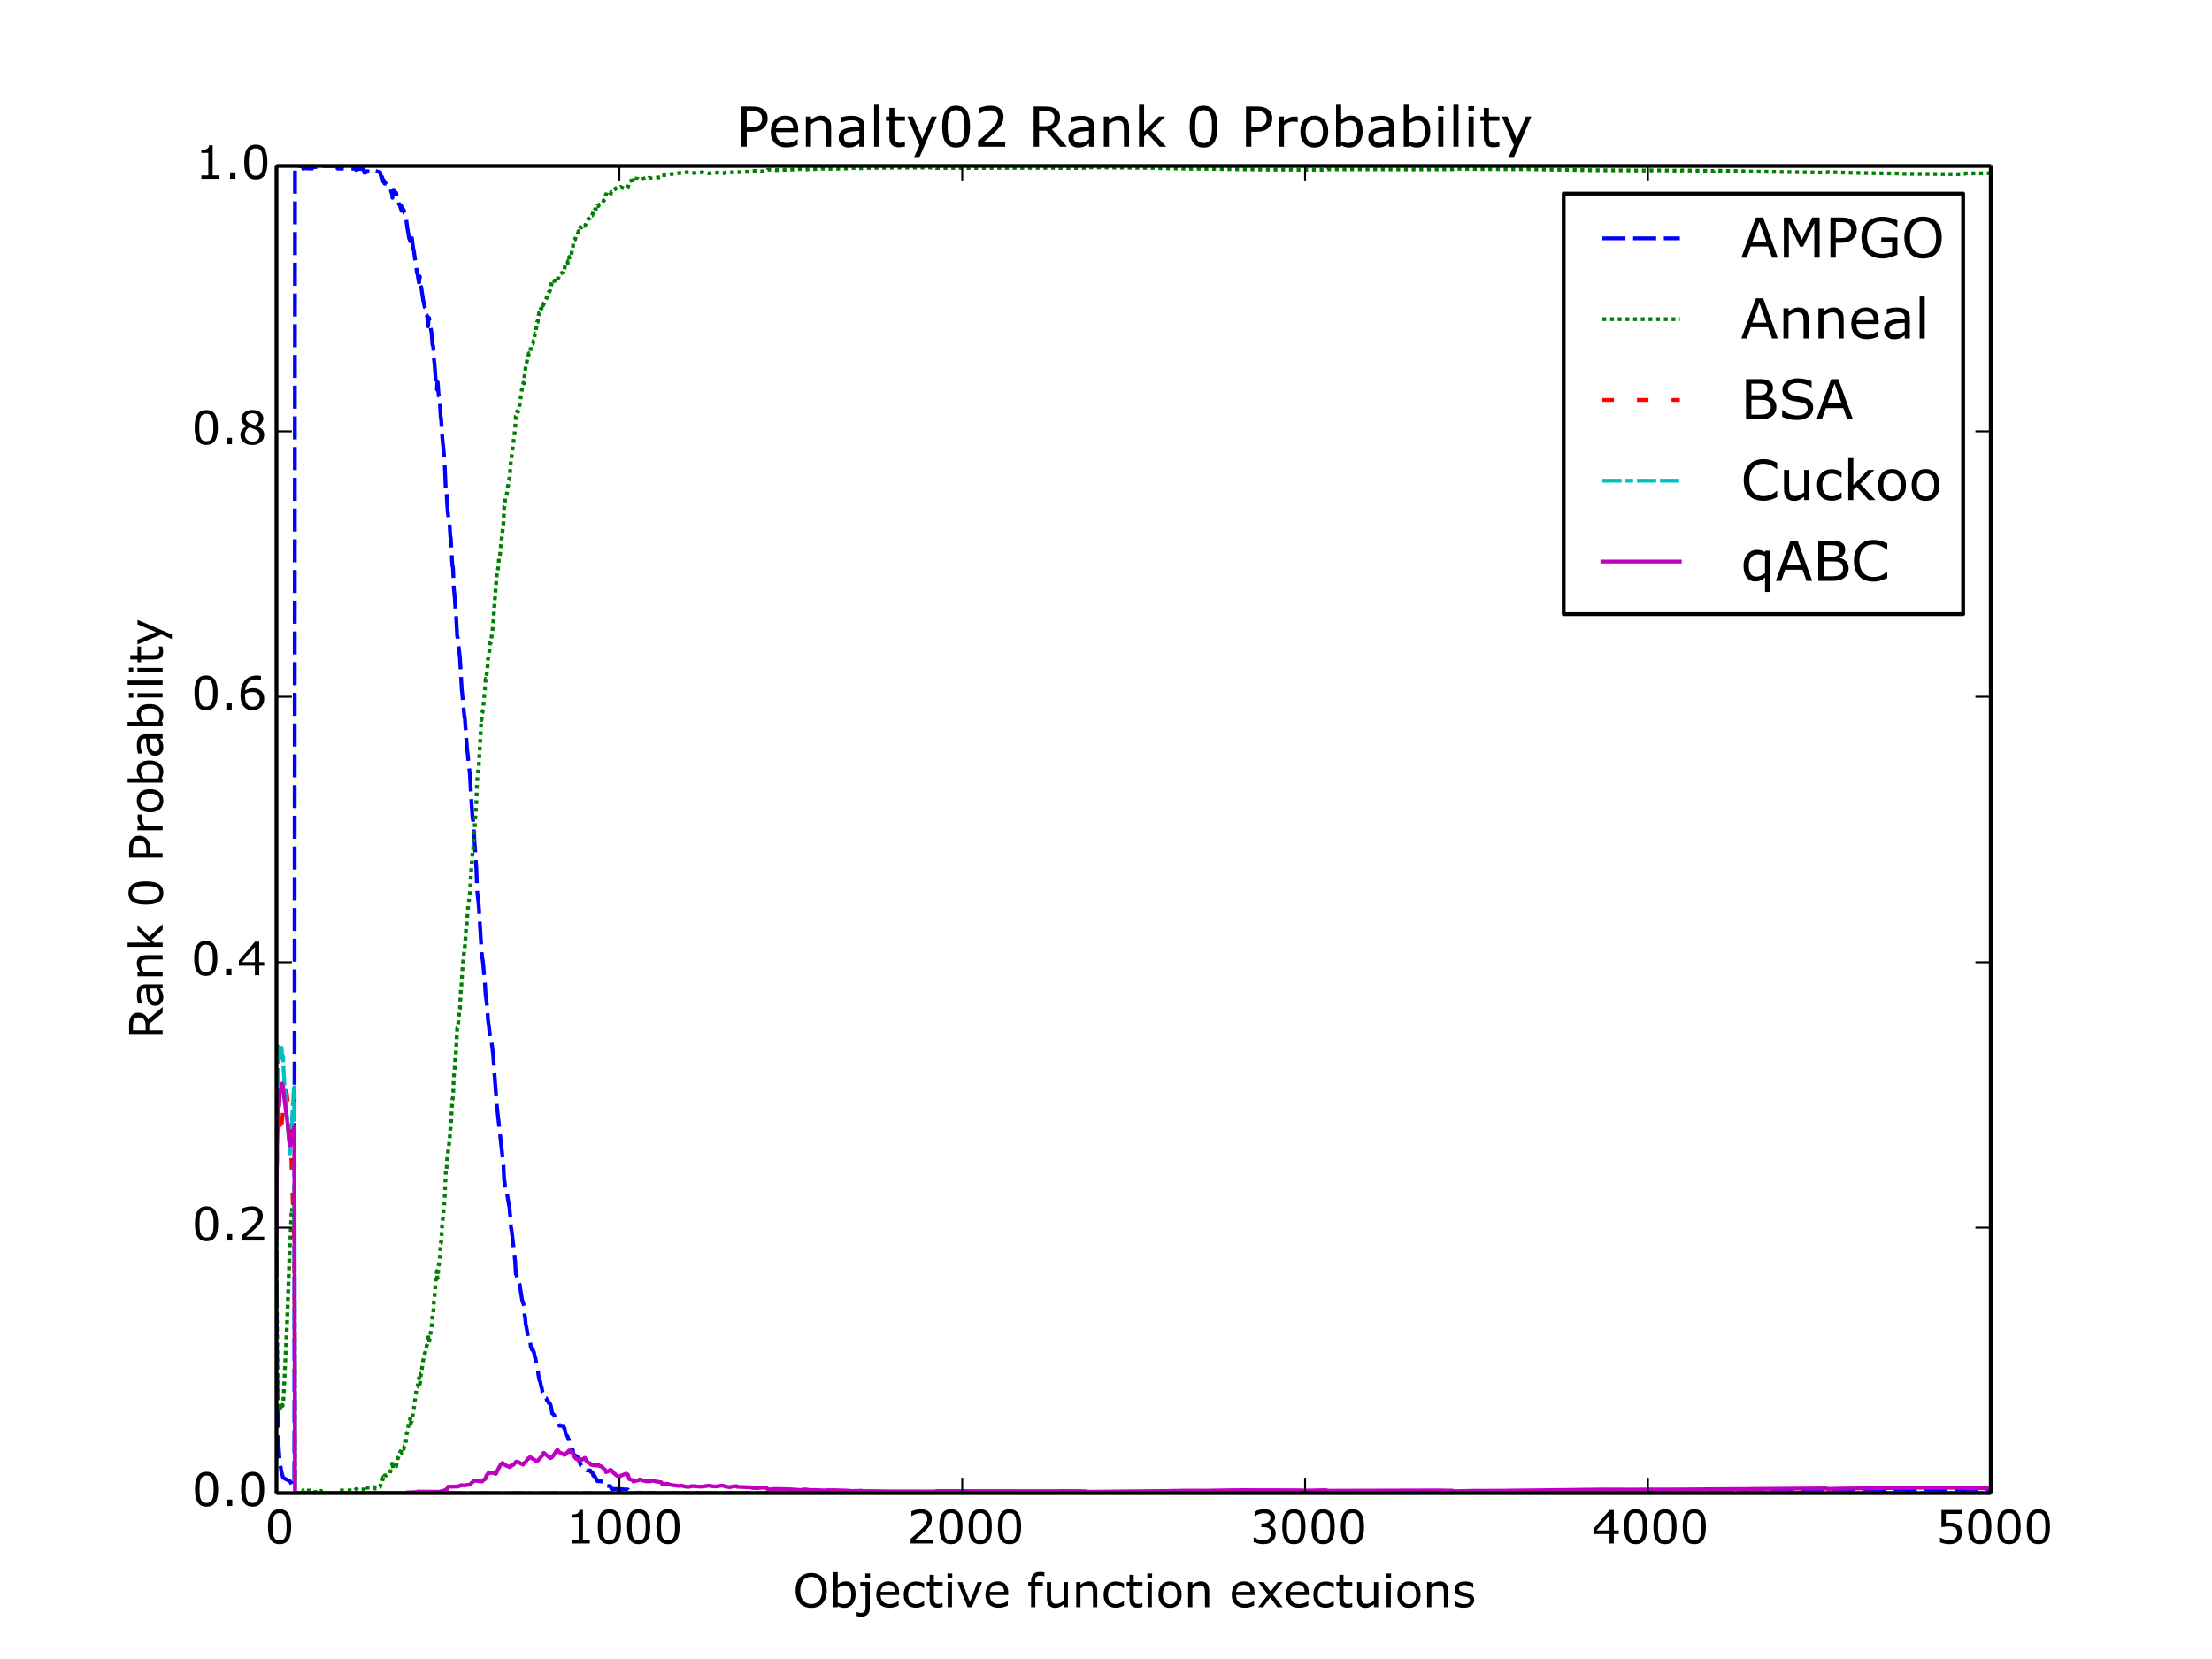 <?xml version="1.0" encoding="utf-8" standalone="no"?>
<!DOCTYPE svg PUBLIC "-//W3C//DTD SVG 1.1//EN"
  "http://www.w3.org/Graphics/SVG/1.1/DTD/svg11.dtd">
<!-- Created with matplotlib (http://matplotlib.org/) -->
<svg height="432pt" version="1.1" viewBox="0 0 576 432" width="576pt" xmlns="http://www.w3.org/2000/svg" xmlns:xlink="http://www.w3.org/1999/xlink">
 <defs>
  <style type="text/css">
*{stroke-linecap:butt;stroke-linejoin:round;}
  </style>
 </defs>
 <g id="figure_1">
  <g id="patch_1">
   <path d="
M0 432
L576 432
L576 0
L0 0
z
" style="fill:#ffffff;"/>
  </g>
  <g id="axes_1">
   <g id="patch_2">
    <path d="
M72 388.8
L518.4 388.8
L518.4 43.2
L72 43.2
z
" style="fill:#ffffff;"/>
   </g>
   <g id="line2d_1">
    <path clip-path="url(#p7ff5b81e1d)" d="
M72 325.757
L72.089 348.562
L72.268 367.111
L72.536 376.353
L72.803 380.051
L73.25 383.099
L73.696 384.69
L74.053 384.967
L75.393 385.653
L75.482 385.681
L76.018 386.607
L76.643 387.313
L76.821 43.2
L78.875 43.223
L78.964 43.956
L79.053 43.822
L81.285 43.889
L81.464 43.462
L83.428 43.524
L83.606 43.784
L83.785 43.217
L87.713 43.2
L87.892 43.886
L92.534 43.92
L92.713 44.249
L92.891 44.249
L93.07 43.955
L94.588 44.046
L94.677 44.188
L94.856 44.971
L95.213 44.971
L95.391 44.566
L96.641 44.662
L96.909 44.736
L97.534 44.736
L97.623 44.376
L97.802 44.541
L98.338 44.65
L98.695 44.807
L98.963 44.807
L99.23 46.097
L99.498 46.097
L99.766 47.288
L99.855 47.288
L99.945 46.924
L100.123 47.788
L100.57 47.789
L100.748 47.911
L101.552 48.237
L101.73 49.396
L101.909 50.086
L102.087 50.344
L102.177 51.506
L102.355 49.656
L102.623 49.661
L102.802 50.144
L103.159 50.177
L103.337 51.415
L103.427 51.416
L103.605 52.419
L103.694 52.419
L103.873 53.122
L103.962 53.122
L104.052 53.277
L104.23 53.967
L104.319 54.015
L104.498 54.891
L104.676 53.495
L104.944 54.666
L105.123 54.666
L105.301 55.4
L105.569 55.506
L106.016 59.057
L106.551 62.176
L106.641 62.177
L106.819 62.828
L106.908 61.322
L107.087 62.014
L107.266 62.025
L107.623 64.921
L107.712 64.99
L108.605 71.218
L108.694 71.278
L109.051 73.555
L109.14 73.555
L109.319 71.966
L109.408 72.664
L109.587 74.7
L109.676 74.701
L110.212 78.312
L110.301 78.541
L110.569 79.971
L110.658 79.996
L110.837 80.694
L110.926 80.733
L111.105 82.123
L111.194 82.133
L111.462 84.981
L111.64 82.763
L111.73 82.774
L112.265 86.186
L112.355 86.499
L112.622 89.898
L112.712 89.93
L112.801 90.124
L112.98 93.448
L113.158 94.821
L113.426 98.623
L113.783 101.449
L113.872 99.49
L113.962 99.532
L114.229 103.026
L114.319 103.027
L114.497 104.411
L114.765 108.717
L114.854 108.899
L115.122 113.408
L115.569 117.983
L115.747 120.22
L115.836 121.764
L116.104 128.311
L116.194 128.097
L116.283 128.784
L116.551 132.935
L116.729 134.359
L117.086 136.949
L117.265 139.766
L117.354 139.849
L117.801 147.381
L117.89 147.433
L117.979 148.187
L118.158 152.992
L118.426 155.732
L118.604 158.876
L118.693 158.937
L119.051 165.833
L119.14 165.833
L119.229 166.276
L119.497 168.988
L119.765 171.264
L120.211 179.12
L120.925 186.657
L121.015 186.665
L121.64 195.203
L121.818 196.58
L121.997 198.63
L122.354 201.537
L122.711 208.074
L123.068 213.197
L123.157 213.214
L124.05 226.338
L124.229 231.806
L124.675 235.904
L125.211 244.706
L125.389 247.547
L125.568 249.552
L125.657 249.672
L125.836 251.195
L126.014 253.356
L126.282 256.211
L126.461 259.251
L126.639 260.321
L126.907 262.72
L127.086 265.758
L127.264 266.913
L127.621 269.906
L127.8 269.838
L127.979 271.173
L128.425 274.707
L128.693 278.841
L129.407 288.101
L131.103 303.474
L131.282 307.467
L131.371 307.467
L131.639 310.061
L131.907 310.068
L132.532 313.882
L132.621 313.882
L132.8 316.074
L132.889 316.845
L133.068 319.827
L133.157 319.923
L133.335 321.307
L134.139 328.414
L134.317 331.795
L134.496 331.875
L134.675 332.98
L134.853 332.915
L134.942 332.915
L135.21 334.224
L135.3 334.411
L136.014 338.842
L136.103 338.843
L136.46 340.061
L136.639 342.79
L136.728 342.833
L136.907 344.992
L136.996 345.145
L137.532 348.199
L137.621 348.301
L137.799 349.186
L138.067 349.343
L138.246 350.867
L138.335 350.868
L138.514 351.465
L138.781 351.468
L138.96 352.092
L139.049 352.092
L139.317 353.644
L139.406 353.573
L139.942 356.607
L140.031 356.7
L140.21 358.059
L140.478 359.506
L140.656 359.633
L140.924 361.097
L141.013 361.156
L141.281 362.559
L141.46 362.778
L141.638 363.536
L141.728 363.449
L141.906 364.043
L142.263 364.095
L142.442 364.744
L142.71 364.786
L142.888 365.343
L143.156 365.348
L143.335 365.922
L143.424 365.972
L143.781 368.043
L144.049 368.204
L144.317 368.477
L144.495 369.186
L145.031 369.712
L145.21 370.349
L145.388 370.679
L145.477 370.703
L145.656 371.27
L146.638 371.279
L146.817 371.789
L146.995 371.848
L147.352 373.644
L147.799 374.025
L147.977 374.662
L148.156 374.868
L148.334 375.919
L148.513 376.471
L148.781 376.548
L148.959 377.473
L149.138 377.473
L149.316 378.886
L149.674 378.933
L149.763 378.933
L149.941 379.394
L150.477 379.494
L150.745 380.432
L150.924 380.549
L151.191 381.515
L151.37 381.552
L151.548 382.045
L152.352 382.319
L152.798 382.884
L153.691 382.903
L153.87 383.282
L154.227 383.34
L154.495 384.244
L154.852 384.347
L155.03 384.799
L155.12 384.815
L155.298 385.251
L155.388 385.267
L155.566 385.689
L156.995 385.777
L157.173 386.144
L157.62 386.151
L157.887 386.908
L158.512 386.962
L158.959 387.013
L159.227 387.719
L160.209 387.742
L161.637 387.766
L163.155 387.878
L163.512 387.878
L163.78 388.429
L164.851 388.433
L165.03 388.709
L187.618 388.8
L306.449 388.721
L306.806 388.685
L329.662 388.595
L330.108 388.573
L341.268 388.543
L341.893 388.529
L455.011 388.454
L455.279 388.411
L471.26 388.308
L471.707 388.28
L480.545 388.179
L480.902 388.141
L508.222 388.122
L518.311 388.131
L518.311 388.131" style="fill:none;stroke:#0000ff;stroke-dasharray:6,2;stroke-dashoffset:0.0;"/>
   </g>
   <g id="line2d_2">
    <path clip-path="url(#p7ff5b81e1d)" d="
M72 315.598
L72.089 339.061
L72.268 358.086
L72.536 365.31
L72.803 367.371
L73.071 366.454
L73.161 366.683
L73.25 366.126
L73.339 366.372
L73.518 365.818
L73.607 366.052
L73.786 364.771
L73.964 361.329
L74.768 344.052
L75.482 324.273
L75.571 323.436
L75.928 315.479
L76.018 315.879
L76.107 314.311
L76.196 314.396
L76.643 309.207
L76.821 388.8
L78.875 388.777
L78.964 388.045
L79.053 388.178
L81.285 388.111
L81.464 388.539
L83.428 388.476
L83.606 388.216
L83.785 388.783
L87.713 388.8
L87.892 388.114
L92.534 388.08
L92.713 387.751
L92.891 387.751
L93.07 388.045
L94.588 387.954
L94.677 387.812
L94.856 387.029
L95.213 387.029
L95.391 387.434
L96.641 387.341
L96.909 387.268
L97.534 387.268
L97.623 387.624
L97.802 387.459
L98.338 387.35
L98.695 387.194
L98.963 387.194
L99.23 385.903
L99.498 385.903
L99.766 384.712
L99.855 384.712
L99.945 385.076
L100.123 384.212
L100.57 384.211
L100.748 384.089
L101.552 383.763
L101.73 382.604
L101.909 381.914
L102.087 381.656
L102.177 380.494
L102.355 382.36
L102.623 382.355
L102.802 381.872
L103.159 381.839
L103.337 380.6
L103.427 380.599
L103.605 379.597
L103.694 379.597
L103.873 378.893
L103.962 378.893
L104.052 378.738
L104.23 378.048
L104.319 378.001
L104.498 377.125
L104.676 378.505
L104.944 377.334
L105.123 377.334
L105.301 376.6
L105.569 376.494
L105.926 373.103
L106.016 373.103
L106.551 369.982
L106.641 369.981
L106.819 369.33
L106.908 370.779
L107.087 370.086
L107.266 370.075
L107.623 367.235
L107.712 367.165
L108.516 361.195
L108.694 361.119
L109.051 358.84
L109.14 358.84
L109.319 360.426
L109.408 359.728
L109.587 357.69
L109.676 357.689
L110.212 354.074
L110.301 353.844
L110.569 352.413
L110.658 352.388
L110.837 351.689
L110.926 351.65
L111.105 350.259
L111.194 350.249
L111.462 347.397
L111.64 349.613
L111.73 349.601
L112.265 346.225
L112.355 345.912
L112.622 342.512
L112.712 342.479
L112.801 342.285
L112.98 338.958
L113.158 337.584
L113.426 333.778
L113.783 330.948
L113.872 332.872
L113.962 332.829
L114.229 329.331
L114.319 329.33
L114.497 327.944
L114.765 323.633
L114.854 323.637
L115.122 319.126
L115.658 313.86
L115.836 311.062
L116.104 304.663
L116.194 304.874
L116.283 304.184
L116.461 301.429
L117.086 296.692
L117.265 293.865
L117.354 293.781
L117.801 286.213
L117.89 286.161
L117.979 285.402
L118.158 280.57
L118.426 277.813
L118.604 274.644
L118.693 274.585
L119.051 267.699
L119.14 267.7
L119.229 267.426
L119.676 262.723
L119.765 262.699
L120.033 257.097
L120.122 257.061
L120.39 252.713
L120.568 250.63
L120.836 248.023
L121.104 245.941
L121.372 241.747
L121.461 241.642
L121.64 238.894
L121.818 237.503
L121.908 235.448
L121.997 235.46
L122.354 232.661
L122.711 226.506
L123.068 221.735
L123.157 221.847
L124.05 208.887
L124.229 203.354
L124.675 199.175
L125.211 190.235
L125.3 187.456
L125.389 187.537
L125.568 185.491
L125.657 185.479
L125.836 184.167
L126.014 182.178
L126.282 179.392
L126.461 176.757
L126.55 176.848
L126.907 174.186
L127.086 171.459
L127.175 171.18
L127.443 169.451
L127.621 167.369
L127.8 167.396
L127.979 166.038
L128.425 162.611
L128.693 158.336
L129.318 150.145
L129.496 148.748
L129.586 148.805
L129.764 147.588
L129.943 145.419
L130.032 145.488
L130.211 144.322
L130.478 141.673
L131.103 136.159
L131.282 131.969
L131.371 131.939
L131.639 129.137
L131.907 129.062
L132.532 124.939
L132.621 124.914
L132.8 122.814
L132.889 122.158
L133.068 119.311
L133.157 119.318
L133.335 117.882
L134.139 111.592
L134.317 108.389
L134.496 108.255
L134.675 107.082
L134.853 107.215
L134.942 107.207
L135.21 105.759
L135.3 105.528
L136.014 100.67
L136.103 100.652
L136.282 99.685
L136.371 99.766
L136.46 99.826
L136.639 97.155
L136.728 97.121
L136.907 95.146
L136.996 95.165
L137.353 93.425
L137.442 93.496
L137.71 92.005
L137.978 92.168
L138.067 92.099
L138.246 90.279
L138.335 90.242
L138.514 89.547
L138.781 89.47
L138.96 88.698
L139.049 88.666
L139.317 86.845
L139.406 86.882
L139.853 83.847
L140.031 83.818
L140.121 82.53
L140.21 82.591
L140.388 81.386
L140.478 81.41
L140.656 81.5
L140.835 80.339
L140.924 80.361
L141.013 80.388
L141.192 79.169
L141.371 79.322
L141.46 79.506
L141.638 78.934
L141.728 78.877
L141.906 78.183
L142.174 78.019
L142.263 77.832
L142.442 77.004
L142.71 76.78
L142.888 76.043
L143.156 75.905
L143.335 75.167
L143.424 75.236
L143.692 73.345
L143.781 73.413
L143.96 73.437
L144.317 73.651
L144.406 73.041
L144.495 73.176
L144.852 73.466
L145.031 73.553
L145.299 72.399
L145.388 72.364
L145.477 72.15
L145.656 71.336
L146.638 70.916
L146.817 70.178
L146.906 70.156
L146.995 70.329
L147.174 68.481
L147.263 68.57
L147.799 68.645
L147.888 68.029
L147.977 68.157
L148.156 68.229
L148.245 66.869
L148.334 66.945
L148.513 66.221
L148.781 66.457
L148.959 65.013
L149.138 64.934
L149.316 62.725
L149.763 62.361
L149.941 61.565
L150.299 61.484
L150.656 60.196
L150.745 60.245
L150.924 60.332
L151.102 59.089
L151.191 59.164
L151.37 59.251
L151.459 58.594
L151.548 58.618
L151.727 58.674
L152.084 58.806
L152.352 58.818
L152.709 57.56
L152.888 57.485
L153.156 56.978
L153.691 56.835
L153.87 56.098
L154.227 56.112
L154.495 54.973
L154.852 55.053
L154.941 54.452
L155.03 54.484
L155.12 54.607
L155.209 53.93
L155.298 54.021
L155.388 54.075
L155.566 53.455
L155.834 53.653
L156.012 53.322
L156.727 53.128
L156.905 52.857
L156.995 52.821
L157.173 52.186
L157.441 52.061
L157.62 51.925
L157.798 50.549
L157.887 50.589
L158.066 50.695
L158.244 50.694
L158.959 51.077
L159.137 49.971
L159.227 50.035
L159.405 50.083
L159.584 49.679
L160.03 49.307
L160.209 49.227
L160.387 48.982
L160.834 48.682
L161.459 48.617
L161.548 48.726
L161.637 48.649
L161.905 48.823
L162.262 48.954
L162.708 49.086
L162.976 49.204
L163.155 49.144
L163.512 48.922
L163.78 47.356
L163.958 47.169
L164.762 46.92
L164.851 46.961
L164.94 46.285
L165.03 46.361
L165.387 46.44
L166.19 46.598
L166.548 46.861
L167.262 46.681
L167.44 46.537
L167.887 46.439
L168.333 46.332
L168.512 46.34
L168.78 46.427
L168.869 46.493
L169.047 46.266
L169.494 46.403
L169.672 46.463
L169.94 46.46
L170.208 46.484
L170.565 46.354
L172.261 46.067
L172.44 45.515
L172.976 45.59
L173.868 45.636
L174.493 45.371
L176.815 45.056
L177.529 45.159
L177.975 45.003
L178.69 44.85
L179.493 44.814
L179.761 44.944
L180.207 45.007
L180.832 45.01
L181.725 44.901
L182.975 44.871
L183.421 44.989
L184.671 45.137
L185.653 44.95
L186.1 44.92
L186.814 44.961
L187.796 45.163
L188.51 45.082
L188.689 44.942
L190.028 44.733
L190.832 44.913
L191.814 45.007
L191.992 44.834
L194.671 44.712
L195.296 44.72
L195.653 44.685
L195.831 44.537
L197.26 44.499
L198.688 44.635
L199.67 44.525
L199.849 44.224
L200.206 44.155
L201.635 44.261
L201.902 44.286
L204.849 44.198
L205.206 44.214
L208.42 44.003
L209.67 44.163
L211.098 43.976
L211.455 43.981
L212.17 43.996
L214.134 43.907
L214.937 43.892
L215.205 43.947
L216.991 43.954
L219.491 43.876
L220.473 43.853
L221.901 43.741
L224.401 43.816
L224.58 43.724
L225.919 43.708
L226.99 43.74
L227.258 43.718
L231.276 43.657
L243.596 43.629
L243.775 43.733
L246.185 43.739
L275.558 43.702
L275.916 43.739
L282.076 43.717
L282.79 43.68
L282.969 43.553
L300.825 43.734
L301.628 43.775
L308.056 43.884
L308.949 43.977
L311.003 43.916
L318.056 43.988
L318.324 44.023
L331.805 44.179
L332.608 44.149
L345.465 44.213
L345.643 44.082
L369.749 44.107
L370.552 44.113
L378.32 44.068
L378.498 43.932
L386.623 44.023
L387.069 44.033
L388.319 44.023
L396.979 44.069
L397.426 44.094
L397.693 44.041
L404.747 44.182
L406.8 44.181
L412.692 44.285
L413.407 44.3
L426.709 44.385
L427.067 44.399
L432.87 44.344
L433.584 44.377
L437.691 44.447
L437.869 44.365
L446.351 44.508
L446.53 44.369
L448.047 44.454
L448.583 44.476
L455.011 44.602
L455.279 44.644
L475.635 44.928
L475.813 44.8
L481.974 44.982
L487.688 45.091
L488.402 45.108
L494.205 45.173
L494.919 45.239
L508.49 45.344
L509.561 45.387
L509.829 45.344
L511.525 45.284
L511.704 45.156
L516.882 45.119
L518.311 45.104
L518.311 45.104" style="fill:none;stroke:#008000;stroke-dasharray:1,1;stroke-dashoffset:0.0;"/>
   </g>
   <g id="line2d_3">
    <path clip-path="url(#p7ff5b81e1d)" d="
M72 321.311
L72.089 304.446
L72.179 296.396
L72.268 295.035
L72.357 291.622
L72.536 294.969
L72.714 291.338
L72.803 291.826
L72.893 293.078
L72.982 289.834
L73.071 289.87
L73.161 290.293
L73.339 292.932
L74.232 284.081
L74.321 284.052
L74.411 284.199
L74.5 284.036
L74.589 284.132
L74.946 286.836
L75.035 287.063
L75.303 289.405
L75.393 289.338
L75.482 289.873
L76.643 325.579
L76.821 388.8
L518.311 388.8
L518.311 388.8" style="fill:none;stroke:#ff0000;stroke-dasharray:3,6;stroke-dashoffset:0.0;"/>
   </g>
   <g id="line2d_4">
    <path clip-path="url(#p7ff5b81e1d)" d="
M72 313.081
L72.268 285.57
L72.625 272.547
L72.714 273.275
L72.982 276.382
L73.071 275.869
L73.339 272.852
L73.428 274.561
L73.518 273.912
L73.607 274.173
L73.696 275.218
L73.964 280.681
L74.411 286.898
L74.589 289.096
L75.214 296.767
L75.482 300.371
L75.571 298.166
L75.66 298.18
L75.75 297.096
L75.839 297.405
L76.196 288.43
L76.553 283.239
L76.643 283.059
L76.821 388.8
L518.311 388.8
L518.311 388.8" style="fill:none;stroke:#00bfbf;stroke-dasharray:5,1,2,1,5,1;stroke-dashoffset:0.0;"/>
   </g>
   <g id="line2d_5">
    <path clip-path="url(#p7ff5b81e1d)" d="
M72 322.653
L72.089 304.999
L72.179 297.218
L72.446 287.986
L72.536 287.354
L72.625 288.104
L72.714 287.966
L72.893 283.698
L72.982 283.811
L73.071 284.114
L73.161 283.766
L73.25 283.949
L73.428 282.136
L73.518 283.14
L73.696 282.717
L73.964 285.419
L74.589 290.387
L74.678 290.789
L75.125 295.045
L75.482 298.202
L75.571 298.166
L75.66 297.662
L75.75 298.1
L75.928 296.928
L76.643 293.242
L76.821 388.8
L105.659 388.799
L105.837 388.64
L108.516 388.546
L108.694 388.403
L114.765 388.45
L114.944 388.267
L115.479 388.272
L115.658 388.1
L115.747 388.102
L115.926 387.981
L116.015 387.984
L116.194 387.829
L116.372 387.837
L116.461 387.644
L116.64 387.142
L119.229 387.098
L119.408 386.96
L119.676 386.978
L119.854 386.85
L119.943 386.852
L120.122 386.73
L121.193 386.84
L121.372 386.685
L122.265 386.621
L122.532 386.507
L122.8 386.086
L122.89 386.093
L123.247 385.751
L123.515 385.671
L123.782 385.499
L124.586 385.709
L125.568 385.758
L126.104 385.192
L126.372 385.134
L126.639 384.309
L126.729 384.321
L126.907 383.894
L126.996 383.844
L127.264 383.39
L127.711 383.547
L127.979 383.589
L128.157 383.513
L128.425 383.482
L129.05 383.822
L129.228 383.675
L129.586 382.778
L129.675 382.685
L129.853 382.266
L129.943 382.236
L130.121 381.82
L130.211 381.75
L130.389 381.288
L130.478 381.31
L130.836 380.942
L131.103 381.167
L131.371 381.394
L131.728 381.61
L132.085 381.76
L132.621 382.003
L132.71 382.038
L132.889 381.798
L132.978 381.908
L133.157 381.559
L133.335 381.61
L133.514 381.467
L133.692 381.469
L134.407 380.607
L134.675 380.739
L134.853 380.67
L135.121 380.777
L135.567 381.093
L136.192 381.379
L136.282 381.364
L136.46 380.913
L136.549 380.967
L136.728 380.846
L136.817 380.848
L137.264 380.101
L137.353 380.088
L137.442 379.829
L137.532 379.933
L138.067 379.359
L138.335 379.69
L138.603 379.817
L139.228 380.133
L139.496 380.475
L139.764 380.576
L140.031 380.282
L140.121 380.278
L140.656 379.667
L140.835 379.426
L141.371 378.838
L141.549 378.322
L141.638 378.33
L141.906 378.574
L142.263 378.873
L142.442 379.052
L142.71 379.234
L142.888 379.414
L143.156 379.547
L143.335 379.711
L143.603 379.472
L143.692 379.523
L143.96 379.138
L144.049 379.109
L144.317 378.672
L144.406 378.641
L144.852 377.8
L144.942 377.753
L145.12 377.516
L145.388 377.757
L145.656 378.194
L146.638 378.604
L146.817 378.832
L146.906 378.854
L146.995 378.623
L147.174 378.808
L147.531 378.389
L147.709 378.238
L148.156 377.703
L148.245 378.071
L148.334 377.935
L148.513 378.108
L148.781 377.795
L148.959 378.314
L149.138 378.393
L149.406 379.23
L149.763 379.505
L149.941 379.84
L150.299 379.913
L150.477 380.157
L150.566 380.124
L150.656 380.225
L150.924 379.92
L151.102 380.259
L151.37 379.998
L151.459 380.188
L151.548 380.138
L151.727 380.016
L152.263 379.632
L152.352 379.663
L152.62 380.297
L152.977 380.664
L153.245 380.941
L153.691 381.061
L153.87 381.42
L154.227 381.348
L154.316 381.533
L154.405 381.448
L154.584 381.562
L154.852 381.401
L154.941 381.57
L155.03 381.517
L155.12 381.378
L155.209 381.634
L155.388 381.458
L155.566 381.656
L155.834 381.39
L156.012 381.721
L156.727 381.901
L156.905 382.166
L156.995 382.201
L157.173 382.47
L157.441 382.589
L157.709 382.976
L157.798 383.354
L157.887 383.302
L158.066 383.198
L158.244 383.184
L158.959 382.71
L159.137 383.118
L159.227 383.046
L159.405 382.98
L159.584 383.383
L160.03 383.751
L160.209 383.832
L160.387 384.079
L160.834 384.379
L161.459 384.43
L161.726 384.256
L162.173 384.055
L163.066 383.728
L163.512 384
L163.869 385.168
L164.762 385.448
L164.851 385.406
L164.94 385.807
L165.03 385.73
L165.387 385.65
L166.19 385.485
L166.548 385.221
L167.262 385.403
L167.44 385.547
L167.887 385.645
L168.333 385.752
L168.512 385.742
L168.78 385.654
L168.869 385.587
L169.047 385.814
L169.494 385.673
L169.672 385.615
L169.94 385.618
L170.208 385.591
L170.565 385.721
L172.261 386.01
L172.44 386.485
L172.976 386.41
L173.868 386.364
L174.493 386.629
L176.815 386.945
L177.529 386.841
L177.975 386.997
L178.69 387.15
L179.493 387.186
L179.761 387.056
L180.207 386.993
L180.832 386.99
L181.725 387.099
L182.975 387.129
L183.421 387.011
L184.671 386.863
L185.653 387.05
L186.1 387.08
L186.814 387.04
L187.796 386.837
L188.51 386.918
L188.689 387.058
L190.028 387.267
L190.832 387.087
L191.814 386.993
L191.992 387.166
L194.671 387.288
L195.296 387.28
L195.653 387.315
L195.831 387.463
L197.26 387.501
L198.688 387.365
L199.67 387.475
L199.849 387.776
L200.206 387.845
L201.635 387.739
L201.902 387.714
L204.849 387.802
L205.206 387.786
L208.42 387.997
L209.67 387.837
L211.098 388.024
L211.455 388.019
L212.17 388.004
L214.134 388.093
L214.937 388.108
L215.205 388.053
L216.991 388.046
L219.491 388.124
L220.473 388.147
L221.901 388.259
L224.401 388.184
L224.58 388.276
L225.919 388.292
L226.99 388.26
L227.258 388.282
L231.276 388.343
L243.596 388.371
L243.775 388.267
L246.185 388.262
L275.558 388.301
L275.916 388.264
L281.897 388.29
L282.79 388.328
L282.969 388.455
L302.075 388.26
L303.146 388.26
L308.949 388.151
L312.699 388.151
L312.967 388.183
L319.841 388.073
L324.484 388.028
L326.448 388.053
L328.769 388.043
L339.215 388.082
L339.394 388.17
L344.84 388.034
L345.465 388.054
L345.643 388.185
L372.606 388.11
L372.874 388.094
L375.284 388.115
L378.32 388.165
L378.498 388.301
L383.944 388.199
L384.837 388.191
L386.087 388.2
L391.622 388.177
L392.247 388.16
L402.068 388.051
L417.692 387.867
L423.138 387.889
L424.656 387.9
L430.816 387.857
L431.531 387.861
L435.28 387.865
L452.065 387.756
L453.94 387.75
L454.654 387.762
L455.725 387.724
L475.635 387.586
L475.813 387.71
L480.01 387.621
L497.866 387.445
L498.401 387.401
L511.525 387.393
L511.704 387.518
L517.239 387.552
L518.311 387.565
L518.311 387.565" style="fill:none;stroke:#bf00bf;stroke-linecap:square;"/>
   </g>
   <g id="matplotlib.axis_1">
    <g id="xtick_1">
     <g id="line2d_6">
      <defs>
       <path d="
M0 0
L0 -4" id="mc7db9fdffb" style="stroke:#000000;stroke-width:0.5;"/>
      </defs>
      <g>
       <use style="stroke:#000000;stroke-width:0.5;" x="72.0" xlink:href="#mc7db9fdffb" y="388.8"/>
      </g>
     </g>
     <g id="line2d_7">
      <defs>
       <path d="
M0 0
L0 4" id="m5a7d422ac3" style="stroke:#000000;stroke-width:0.5;"/>
      </defs>
      <g>
       <use style="stroke:#000000;stroke-width:0.5;" x="72.0" xlink:href="#m5a7d422ac3" y="43.2"/>
      </g>
     </g>
     <g id="text_1">
      <!-- 0 -->
      <defs>
       <path d="
M56.984 36.375
Q56.984 16.797 50.859 7.641
Q44.734 -1.516 31.844 -1.516
Q18.75 -1.516 12.719 7.766
Q6.688 17.047 6.688 36.281
Q6.688 55.672 12.781 64.922
Q18.891 74.172 31.844 74.172
Q44.922 74.172 50.953 64.766
Q56.984 55.375 56.984 36.375
M44.141 14.203
Q45.844 18.172 46.453 23.516
Q47.078 28.859 47.078 36.375
Q47.078 43.797 46.453 49.266
Q45.844 54.734 44.094 58.547
Q42.391 62.312 39.422 64.203
Q36.469 66.109 31.844 66.109
Q27.25 66.109 24.234 64.203
Q21.234 62.312 19.484 58.453
Q17.828 54.828 17.219 49.016
Q16.609 43.219 16.609 36.281
Q16.609 28.656 17.141 23.531
Q17.672 18.406 19.438 14.359
Q21.047 10.547 24 8.547
Q26.953 6.547 31.844 6.547
Q36.422 6.547 39.453 8.453
Q42.484 10.359 44.141 14.203" id="Verdana-30"/>
      </defs>
      <g transform="translate(68.982 401.918)scale(0.12 -0.12)">
       <use xlink:href="#Verdana-30"/>
      </g>
     </g>
    </g>
    <g id="xtick_2">
     <g id="line2d_8">
      <g>
       <use style="stroke:#000000;stroke-width:0.5;" x="161.28" xlink:href="#mc7db9fdffb" y="388.8"/>
      </g>
     </g>
     <g id="line2d_9">
      <g>
       <use style="stroke:#000000;stroke-width:0.5;" x="161.28" xlink:href="#m5a7d422ac3" y="43.2"/>
      </g>
     </g>
     <g id="text_2">
      <!-- 1000 -->
      <defs>
       <path d="
M52.938 0
L13.578 0
L13.578 7.422
L28.719 7.422
L28.719 56.156
L13.578 56.156
L13.578 62.797
Q16.656 62.797 20.172 63.297
Q23.688 63.812 25.484 64.797
Q27.734 66.016 29.031 67.891
Q30.328 69.781 30.516 72.953
L38.094 72.953
L38.094 7.422
L52.938 7.422
z
" id="Verdana-31"/>
      </defs>
      <g transform="translate(147.232 401.918)scale(0.12 -0.12)">
       <use xlink:href="#Verdana-31"/>
       <use x="63.574" xlink:href="#Verdana-30"/>
       <use x="127.148" xlink:href="#Verdana-30"/>
       <use x="190.723" xlink:href="#Verdana-30"/>
      </g>
     </g>
    </g>
    <g id="xtick_3">
     <g id="line2d_10">
      <g>
       <use style="stroke:#000000;stroke-width:0.5;" x="250.56" xlink:href="#mc7db9fdffb" y="388.8"/>
      </g>
     </g>
     <g id="line2d_11">
      <g>
       <use style="stroke:#000000;stroke-width:0.5;" x="250.56" xlink:href="#m5a7d422ac3" y="43.2"/>
      </g>
     </g>
     <g id="text_3">
      <!-- 2000 -->
      <defs>
       <path d="
M57.078 0
L7.859 0
L7.859 10.203
Q12.984 14.594 18.141 18.984
Q23.297 23.391 27.734 27.734
Q37.109 36.812 40.578 42.156
Q44.047 47.516 44.047 53.719
Q44.047 59.375 40.312 62.562
Q36.578 65.766 29.891 65.766
Q25.438 65.766 20.266 64.203
Q15.094 62.641 10.156 59.422
L9.672 59.422
L9.672 69.672
Q13.141 71.391 18.922 72.797
Q24.703 74.219 30.125 74.219
Q41.312 74.219 47.656 68.812
Q54 63.422 54 54.203
Q54 50.047 52.953 46.453
Q51.906 42.875 49.859 39.656
Q47.953 36.625 45.391 33.688
Q42.828 30.766 39.156 27.203
Q33.938 22.078 28.359 17.266
Q22.797 12.453 17.969 8.344
L57.078 8.344
z
" id="Verdana-32"/>
      </defs>
      <g transform="translate(236.168 401.918)scale(0.12 -0.12)">
       <use xlink:href="#Verdana-32"/>
       <use x="63.574" xlink:href="#Verdana-30"/>
       <use x="127.148" xlink:href="#Verdana-30"/>
       <use x="190.723" xlink:href="#Verdana-30"/>
      </g>
     </g>
    </g>
    <g id="xtick_4">
     <g id="line2d_12">
      <g>
       <use style="stroke:#000000;stroke-width:0.5;" x="339.84" xlink:href="#mc7db9fdffb" y="388.8"/>
      </g>
     </g>
     <g id="line2d_13">
      <g>
       <use style="stroke:#000000;stroke-width:0.5;" x="339.84" xlink:href="#m5a7d422ac3" y="43.2"/>
      </g>
     </g>
     <g id="text_4">
      <!-- 3000 -->
      <defs>
       <path d="
M50.688 35.016
Q53.031 32.906 54.547 29.734
Q56.062 26.562 56.062 21.531
Q56.062 16.547 54.25 12.391
Q52.438 8.25 49.172 5.172
Q45.516 1.766 40.547 0.125
Q35.594 -1.516 29.688 -1.516
Q23.641 -1.516 17.781 -0.062
Q11.922 1.375 8.156 3.078
L8.156 13.281
L8.891 13.281
Q13.031 10.547 18.641 8.734
Q24.266 6.938 29.5 6.938
Q32.562 6.938 36.031 7.953
Q39.5 8.984 41.656 10.984
Q43.891 13.141 44.984 15.719
Q46.094 18.312 46.094 22.266
Q46.094 26.172 44.844 28.734
Q43.609 31.297 41.406 32.766
Q39.203 34.281 36.078 34.844
Q32.953 35.406 29.344 35.406
L24.953 35.406
L24.953 43.5
L28.375 43.5
Q35.797 43.5 40.203 46.594
Q44.625 49.703 44.625 55.672
Q44.625 58.297 43.5 60.266
Q42.391 62.25 40.375 63.531
Q38.281 64.797 35.891 65.281
Q33.5 65.766 30.469 65.766
Q25.828 65.766 20.594 64.109
Q15.375 62.453 10.75 59.422
L10.25 59.422
L10.25 69.625
Q13.719 71.344 19.5 72.781
Q25.297 74.219 30.719 74.219
Q36.031 74.219 40.078 73.234
Q44.141 72.266 47.406 70.125
Q50.922 67.781 52.734 64.453
Q54.547 61.141 54.547 56.688
Q54.547 50.641 50.266 46.125
Q46 41.609 40.188 40.438
L40.188 39.75
Q42.531 39.359 45.547 38.109
Q48.578 36.859 50.688 35.016" id="Verdana-33"/>
      </defs>
      <g transform="translate(325.466 401.918)scale(0.12 -0.12)">
       <use xlink:href="#Verdana-33"/>
       <use x="63.574" xlink:href="#Verdana-30"/>
       <use x="127.148" xlink:href="#Verdana-30"/>
       <use x="190.723" xlink:href="#Verdana-30"/>
      </g>
     </g>
    </g>
    <g id="xtick_5">
     <g id="line2d_14">
      <g>
       <use style="stroke:#000000;stroke-width:0.5;" x="429.12" xlink:href="#mc7db9fdffb" y="388.8"/>
      </g>
     </g>
     <g id="line2d_15">
      <g>
       <use style="stroke:#000000;stroke-width:0.5;" x="429.12" xlink:href="#m5a7d422ac3" y="43.2"/>
      </g>
     </g>
     <g id="text_5">
      <!-- 4000 -->
      <defs>
       <path d="
M58.734 20.453
L47.953 20.453
L47.953 0
L38.578 0
L38.578 20.453
L3.766 20.453
L3.766 31.688
L38.969 72.703
L47.953 72.703
L47.953 28.266
L58.734 28.266
z

M38.578 28.266
L38.578 61.078
L10.406 28.266
z
" id="Verdana-34"/>
      </defs>
      <g transform="translate(414.483 401.918)scale(0.12 -0.12)">
       <use xlink:href="#Verdana-34"/>
       <use x="63.574" xlink:href="#Verdana-30"/>
       <use x="127.148" xlink:href="#Verdana-30"/>
       <use x="190.723" xlink:href="#Verdana-30"/>
      </g>
     </g>
    </g>
    <g id="xtick_6">
     <g id="line2d_16">
      <g>
       <use style="stroke:#000000;stroke-width:0.5;" x="518.4" xlink:href="#mc7db9fdffb" y="388.8"/>
      </g>
     </g>
     <g id="line2d_17">
      <g>
       <use style="stroke:#000000;stroke-width:0.5;" x="518.4" xlink:href="#m5a7d422ac3" y="43.2"/>
      </g>
     </g>
     <g id="text_6">
      <!-- 5000 -->
      <defs>
       <path d="
M56.5 23.094
Q56.5 18.016 54.641 13.375
Q52.781 8.734 49.562 5.562
Q46.047 2.156 41.188 0.312
Q36.328 -1.516 29.938 -1.516
Q23.969 -1.516 18.453 -0.266
Q12.938 0.984 9.125 2.734
L9.125 13.031
L9.812 13.031
Q13.812 10.5 19.188 8.719
Q24.562 6.938 29.734 6.938
Q33.203 6.938 36.453 7.906
Q39.703 8.891 42.234 11.328
Q44.391 13.422 45.484 16.344
Q46.578 19.281 46.578 23.141
Q46.578 26.906 45.281 29.484
Q44 32.078 41.703 33.641
Q39.156 35.5 35.516 36.25
Q31.891 37.016 27.391 37.016
Q23.094 37.016 19.109 36.422
Q15.141 35.844 12.25 35.25
L12.25 72.703
L56 72.703
L56 64.156
L21.688 64.156
L21.688 44.828
Q23.781 45.016 25.969 45.109
Q28.172 45.219 29.781 45.219
Q35.688 45.219 40.125 44.219
Q44.578 43.219 48.297 40.672
Q52.203 37.984 54.344 33.734
Q56.5 29.5 56.5 23.094" id="Verdana-35"/>
      </defs>
      <g transform="translate(504.084 401.918)scale(0.12 -0.12)">
       <use xlink:href="#Verdana-35"/>
       <use x="63.574" xlink:href="#Verdana-30"/>
       <use x="127.148" xlink:href="#Verdana-30"/>
       <use x="190.723" xlink:href="#Verdana-30"/>
      </g>
     </g>
    </g>
    <g id="text_7">
     <!-- Objective function exectuions -->
     <defs>
      <path d="
M63.969 64.359
Q68.406 59.469 70.766 52.391
Q73.141 45.312 73.141 36.328
Q73.141 27.344 70.719 20.234
Q68.312 13.141 63.969 8.406
Q59.469 3.469 53.344 0.969
Q47.219 -1.516 39.359 -1.516
Q31.688 -1.516 25.406 1.016
Q19.141 3.562 14.75 8.406
Q10.359 13.234 7.984 20.266
Q5.609 27.297 5.609 36.328
Q5.609 45.219 7.953 52.266
Q10.297 59.328 14.797 64.359
Q19.094 69.141 25.469 71.672
Q31.844 74.219 39.359 74.219
Q47.172 74.219 53.391 71.656
Q59.625 69.094 63.969 64.359
M63.094 36.328
Q63.094 50.484 56.734 58.172
Q50.391 65.875 39.406 65.875
Q28.328 65.875 22 58.172
Q15.672 50.484 15.672 36.328
Q15.672 22.016 22.109 14.422
Q28.562 6.844 39.406 6.844
Q50.25 6.844 56.672 14.422
Q63.094 22.016 63.094 36.328" id="Verdana-4f"/>
      <path d="
M38.375 67.094
L37.891 67.094
Q36.375 67.531 33.938 67.984
Q31.5 68.453 29.641 68.453
Q23.734 68.453 21.062 65.844
Q18.406 63.234 18.406 56.391
L18.406 54.547
L34.969 54.547
L34.969 46.828
L18.703 46.828
L18.703 0
L9.516 0
L9.516 46.828
L3.328 46.828
L3.328 54.547
L9.516 54.547
L9.516 56.344
Q9.516 66.062 14.344 71.266
Q19.188 76.469 28.328 76.469
Q31.391 76.469 33.859 76.172
Q36.328 75.875 38.375 75.484
z
" id="Verdana-66"/>
      <path d="
M57.031 27.688
Q57.031 20.844 55.094 15.375
Q53.172 9.906 49.906 6.203
Q46.438 2.344 42.281 0.406
Q38.141 -1.516 33.156 -1.516
Q28.516 -1.516 25.047 -0.406
Q21.578 0.688 18.219 2.547
L17.625 0
L9.031 0
L9.031 75.984
L18.219 75.984
L18.219 48.828
Q22.078 52 26.422 54.031
Q30.766 56.062 36.188 56.062
Q45.844 56.062 51.438 48.641
Q57.031 41.219 57.031 27.688
M47.562 27.438
Q47.562 37.203 44.328 42.25
Q41.109 47.312 33.938 47.312
Q29.938 47.312 25.828 45.578
Q21.734 43.844 18.219 41.109
L18.219 9.859
Q22.125 8.109 24.922 7.422
Q27.734 6.734 31.297 6.734
Q38.922 6.734 43.234 11.734
Q47.562 16.75 47.562 27.438" id="Verdana-62"/>
      <path id="Verdana-20"/>
      <path d="
M18.891 63.672
L8.547 63.672
L8.547 73.188
L18.891 73.188
z

M18.312 0
L9.125 0
L9.125 54.547
L18.312 54.547
z
" id="Verdana-69"/>
      <path d="
M26.031 63.672
L15.672 63.672
L15.672 73.188
L26.031 73.188
z

M25.438 -1.312
Q25.438 -10.891 20.547 -15.766
Q15.672 -20.656 7.469 -20.656
Q5.516 -20.656 2.312 -20.266
Q-0.875 -19.875 -3.031 -19.281
L-3.031 -10.547
L-2.547 -10.547
Q-1.172 -11.078 1.141 -11.766
Q3.469 -12.453 5.672 -12.453
Q9.188 -12.453 11.328 -11.469
Q13.484 -10.5 14.547 -8.547
Q15.625 -6.594 15.938 -3.828
Q16.266 -1.078 16.266 2.875
L16.266 46.828
L4.891 46.828
L4.891 54.547
L25.438 54.547
z
" id="Verdana-6a"/>
      <path d="
M48 15.719
Q48 8.25 41.812 3.469
Q35.641 -1.312 24.953 -1.312
Q18.891 -1.312 13.844 0.125
Q8.797 1.562 5.375 3.266
L5.375 13.578
L5.859 13.578
Q10.203 10.297 15.516 8.375
Q20.844 6.453 25.734 6.453
Q31.781 6.453 35.203 8.406
Q38.625 10.359 38.625 14.547
Q38.625 17.781 36.766 19.438
Q34.906 21.094 29.641 22.266
Q27.688 22.703 24.531 23.281
Q21.391 23.875 18.797 24.562
Q11.625 26.469 8.609 30.156
Q5.609 33.844 5.609 39.203
Q5.609 42.578 7 45.547
Q8.406 48.531 11.234 50.875
Q13.969 53.172 18.188 54.516
Q22.406 55.859 27.641 55.859
Q32.516 55.859 37.516 54.656
Q42.531 53.469 45.844 51.766
L45.844 41.938
L45.359 41.938
Q41.844 44.531 36.812 46.312
Q31.781 48.094 26.953 48.094
Q21.922 48.094 18.453 46.156
Q14.984 44.234 14.984 40.438
Q14.984 37.062 17.094 35.359
Q19.141 33.641 23.734 32.562
Q26.266 31.984 29.406 31.391
Q32.562 30.812 34.672 30.328
Q41.062 28.859 44.531 25.297
Q48 21.688 48 15.719" id="Verdana-73"/>
      <path d="
M55.516 27.25
Q55.516 13.922 48.672 6.203
Q41.844 -1.516 30.375 -1.516
Q18.797 -1.516 11.984 6.203
Q5.172 13.922 5.172 27.25
Q5.172 40.578 11.984 48.312
Q18.797 56.062 30.375 56.062
Q41.844 56.062 48.672 48.312
Q55.516 40.578 55.516 27.25
M46.047 27.25
Q46.047 37.844 41.891 42.984
Q37.75 48.141 30.375 48.141
Q22.906 48.141 18.781 42.984
Q14.656 37.844 14.656 27.25
Q14.656 17 18.797 11.688
Q22.953 6.391 30.375 6.391
Q37.703 6.391 41.875 11.641
Q46.047 16.891 46.047 27.25" id="Verdana-6f"/>
      <path d="
M54.688 26.312
L14.5 26.312
Q14.5 21.297 16.016 17.547
Q17.531 13.812 20.172 11.422
Q22.703 9.078 26.188 7.906
Q29.688 6.734 33.891 6.734
Q39.453 6.734 45.094 8.953
Q50.734 11.188 53.125 13.328
L53.609 13.328
L53.609 3.328
Q48.969 1.375 44.141 0.047
Q39.312 -1.266 33.984 -1.266
Q20.406 -1.266 12.781 6.078
Q5.172 13.422 5.172 26.953
Q5.172 40.328 12.469 48.188
Q19.781 56.062 31.688 56.062
Q42.719 56.062 48.703 49.609
Q54.688 43.172 54.688 31.297
z

M45.75 33.344
Q45.703 40.578 42.109 44.531
Q38.531 48.484 31.203 48.484
Q23.828 48.484 19.453 44.141
Q15.094 39.797 14.5 33.344
z
" id="Verdana-65"/>
      <path d="
M54.25 0
L45.062 0
L45.062 6.062
Q40.438 2.391 36.188 0.438
Q31.938 -1.516 26.812 -1.516
Q18.219 -1.516 13.422 3.734
Q8.641 8.984 8.641 19.141
L8.641 54.547
L17.828 54.547
L17.828 23.484
Q17.828 19.344 18.219 16.375
Q18.609 13.422 19.875 11.328
Q21.188 9.188 23.281 8.203
Q25.391 7.234 29.391 7.234
Q32.953 7.234 37.172 9.078
Q41.406 10.938 45.062 13.812
L45.062 54.547
L54.25 54.547
z
" id="Verdana-75"/>
      <path d="
M49.359 3.422
Q44.781 1.219 40.656 0
Q36.531 -1.219 31.891 -1.219
Q25.984 -1.219 21.047 0.516
Q16.109 2.25 12.594 5.766
Q9.031 9.281 7.078 14.641
Q5.125 20.016 5.125 27.203
Q5.125 40.578 12.469 48.188
Q19.828 55.812 31.891 55.812
Q36.578 55.812 41.094 54.484
Q45.609 53.172 49.359 51.266
L49.359 41.062
L48.875 41.062
Q44.672 44.344 40.203 46.094
Q35.75 47.859 31.5 47.859
Q23.688 47.859 19.172 42.609
Q14.656 37.359 14.656 27.203
Q14.656 17.328 19.062 12.031
Q23.484 6.734 31.5 6.734
Q34.281 6.734 37.156 7.469
Q40.047 8.203 42.328 9.375
Q44.344 10.406 46.094 11.547
Q47.859 12.703 48.875 13.531
L49.359 13.531
z
" id="Verdana-63"/>
      <path d="
M54.641 0
L45.453 0
L45.453 31.062
Q45.453 34.812 45.016 38.109
Q44.578 41.406 43.406 43.266
Q42.188 45.312 39.891 46.312
Q37.594 47.312 33.938 47.312
Q30.172 47.312 26.062 45.453
Q21.969 43.609 18.219 40.719
L18.219 0
L9.031 0
L9.031 54.547
L18.219 54.547
L18.219 48.484
Q22.516 52.047 27.094 54.047
Q31.688 56.062 36.531 56.062
Q45.359 56.062 50 50.734
Q54.641 45.406 54.641 35.406
z
" id="Verdana-6e"/>
      <path d="
M37.359 0.484
Q34.766 -0.203 31.703 -0.641
Q28.656 -1.078 26.266 -1.078
Q17.922 -1.078 13.578 3.406
Q9.234 7.906 9.234 17.828
L9.234 46.828
L3.031 46.828
L3.031 54.547
L9.234 54.547
L9.234 70.219
L18.406 70.219
L18.406 54.547
L37.359 54.547
L37.359 46.828
L18.406 46.828
L18.406 21.969
Q18.406 17.672 18.594 15.25
Q18.797 12.844 19.969 10.75
Q21.047 8.797 22.922 7.891
Q24.812 6.984 28.656 6.984
Q30.906 6.984 33.344 7.641
Q35.797 8.297 36.859 8.734
L37.359 8.734
z
" id="Verdana-74"/>
      <path d="
M56.203 54.547
L34.125 0
L24.906 0
L2.984 54.547
L12.938 54.547
L29.828 11.141
L46.578 54.547
z
" id="Verdana-76"/>
      <path d="
M56.25 0
L44.672 0
L29.203 20.953
L13.625 0
L2.938 0
L24.219 27.203
L3.125 54.547
L14.703 54.547
L30.078 33.938
L45.516 54.547
L56.25 54.547
L34.812 27.688
z
" id="Verdana-78"/>
     </defs>
     <g transform="translate(206.508 418.509)scale(0.12 -0.12)">
      <use xlink:href="#Verdana-4f"/>
      <use x="78.711" xlink:href="#Verdana-62"/>
      <use x="141.016" xlink:href="#Verdana-6a"/>
      <use x="175.439" xlink:href="#Verdana-65"/>
      <use x="235.01" xlink:href="#Verdana-63"/>
      <use x="287.109" xlink:href="#Verdana-74"/>
      <use x="326.514" xlink:href="#Verdana-69"/>
      <use x="353.955" xlink:href="#Verdana-76"/>
      <use x="412.26" xlink:href="#Verdana-65"/>
      <use x="471.83" xlink:href="#Verdana-20"/>
      <use x="506.986" xlink:href="#Verdana-66"/>
      <use x="542.143" xlink:href="#Verdana-75"/>
      <use x="605.424" xlink:href="#Verdana-6e"/>
      <use x="668.705" xlink:href="#Verdana-63"/>
      <use x="720.805" xlink:href="#Verdana-74"/>
      <use x="760.209" xlink:href="#Verdana-69"/>
      <use x="787.65" xlink:href="#Verdana-6f"/>
      <use x="848.344" xlink:href="#Verdana-6e"/>
      <use x="911.625" xlink:href="#Verdana-20"/>
      <use x="946.781" xlink:href="#Verdana-65"/>
      <use x="1006.352" xlink:href="#Verdana-78"/>
      <use x="1064.406" xlink:href="#Verdana-65"/>
      <use x="1123.977" xlink:href="#Verdana-63"/>
      <use x="1176.076" xlink:href="#Verdana-74"/>
      <use x="1215.48" xlink:href="#Verdana-75"/>
      <use x="1278.762" xlink:href="#Verdana-69"/>
      <use x="1306.203" xlink:href="#Verdana-6f"/>
      <use x="1366.896" xlink:href="#Verdana-6e"/>
      <use x="1430.178" xlink:href="#Verdana-73"/>
     </g>
    </g>
   </g>
   <g id="matplotlib.axis_2">
    <g id="ytick_1">
     <g id="line2d_18">
      <defs>
       <path d="
M0 0
L4 0" id="md7965d1ba0" style="stroke:#000000;stroke-width:0.5;"/>
      </defs>
      <g>
       <use style="stroke:#000000;stroke-width:0.5;" x="72.0" xlink:href="#md7965d1ba0" y="388.8"/>
      </g>
     </g>
     <g id="line2d_19">
      <defs>
       <path d="
M0 0
L-4 0" id="md9a1c1a7cd" style="stroke:#000000;stroke-width:0.5;"/>
      </defs>
      <g>
       <use style="stroke:#000000;stroke-width:0.5;" x="518.4" xlink:href="#md9a1c1a7cd" y="388.8"/>
      </g>
     </g>
     <g id="text_8">
      <!-- 0.0 -->
      <defs>
       <path d="
M24.031 0
L12.359 0
L12.359 13.922
L24.031 13.922
z
" id="Verdana-2e"/>
      </defs>
      <g transform="translate(49.97 392.152)scale(0.12 -0.12)">
       <use xlink:href="#Verdana-30"/>
       <use x="63.574" xlink:href="#Verdana-2e"/>
       <use x="99.951" xlink:href="#Verdana-30"/>
      </g>
     </g>
    </g>
    <g id="ytick_2">
     <g id="line2d_20">
      <g>
       <use style="stroke:#000000;stroke-width:0.5;" x="72.0" xlink:href="#md7965d1ba0" y="319.68"/>
      </g>
     </g>
     <g id="line2d_21">
      <g>
       <use style="stroke:#000000;stroke-width:0.5;" x="518.4" xlink:href="#md9a1c1a7cd" y="319.68"/>
      </g>
     </g>
     <g id="text_9">
      <!-- 0.2 -->
      <g transform="translate(49.959 323.032)scale(0.12 -0.12)">
       <use xlink:href="#Verdana-30"/>
       <use x="63.574" xlink:href="#Verdana-2e"/>
       <use x="99.951" xlink:href="#Verdana-32"/>
      </g>
     </g>
    </g>
    <g id="ytick_3">
     <g id="line2d_22">
      <g>
       <use style="stroke:#000000;stroke-width:0.5;" x="72.0" xlink:href="#md7965d1ba0" y="250.56"/>
      </g>
     </g>
     <g id="line2d_23">
      <g>
       <use style="stroke:#000000;stroke-width:0.5;" x="518.4" xlink:href="#md9a1c1a7cd" y="250.56"/>
      </g>
     </g>
     <g id="text_10">
      <!-- 0.4 -->
      <g transform="translate(49.76 253.912)scale(0.12 -0.12)">
       <use xlink:href="#Verdana-30"/>
       <use x="63.574" xlink:href="#Verdana-2e"/>
       <use x="99.951" xlink:href="#Verdana-34"/>
      </g>
     </g>
    </g>
    <g id="ytick_4">
     <g id="line2d_24">
      <g>
       <use style="stroke:#000000;stroke-width:0.5;" x="72.0" xlink:href="#md7965d1ba0" y="181.44"/>
      </g>
     </g>
     <g id="line2d_25">
      <g>
       <use style="stroke:#000000;stroke-width:0.5;" x="518.4" xlink:href="#md9a1c1a7cd" y="181.44"/>
      </g>
     </g>
     <g id="text_11">
      <!-- 0.6 -->
      <defs>
       <path d="
M58.156 23.578
Q58.156 12.5 50.859 5.484
Q43.562 -1.516 32.953 -1.516
Q27.594 -1.516 23.188 0.141
Q18.797 1.812 15.438 5.078
Q11.234 9.125 8.953 15.812
Q6.688 22.516 6.688 31.938
Q6.688 41.609 8.766 49.078
Q10.844 56.547 15.375 62.359
Q19.672 67.875 26.453 70.969
Q33.25 74.078 42.281 74.078
Q45.172 74.078 47.125 73.828
Q49.078 73.578 51.078 72.953
L51.078 63.625
L50.594 63.625
Q49.219 64.359 46.453 65.016
Q43.703 65.672 40.828 65.672
Q30.328 65.672 24.078 59.109
Q17.828 52.547 16.797 41.359
Q20.906 43.844 24.875 45.141
Q28.859 46.438 34.078 46.438
Q38.719 46.438 42.25 45.578
Q45.797 44.734 49.516 42.141
Q53.812 39.156 55.984 34.609
Q58.156 30.078 58.156 23.578
M48.25 23.188
Q48.25 27.734 46.906 30.703
Q45.562 33.688 42.484 35.891
Q40.234 37.453 37.5 37.938
Q34.766 38.422 31.781 38.422
Q27.641 38.422 24.078 37.438
Q20.516 36.469 16.75 34.422
Q16.656 33.344 16.594 32.344
Q16.547 31.344 16.547 29.828
Q16.547 22.125 18.141 17.656
Q19.734 13.188 22.516 10.594
Q24.75 8.453 27.359 7.453
Q29.984 6.453 33.062 6.453
Q40.141 6.453 44.188 10.766
Q48.25 15.094 48.25 23.188" id="Verdana-36"/>
      </defs>
      <g transform="translate(49.829 184.792)scale(0.12 -0.12)">
       <use xlink:href="#Verdana-30"/>
       <use x="63.574" xlink:href="#Verdana-2e"/>
       <use x="99.951" xlink:href="#Verdana-36"/>
      </g>
     </g>
    </g>
    <g id="ytick_5">
     <g id="line2d_26">
      <g>
       <use style="stroke:#000000;stroke-width:0.5;" x="72.0" xlink:href="#md7965d1ba0" y="112.32"/>
      </g>
     </g>
     <g id="line2d_27">
      <g>
       <use style="stroke:#000000;stroke-width:0.5;" x="518.4" xlink:href="#md9a1c1a7cd" y="112.32"/>
      </g>
     </g>
     <g id="text_12">
      <!-- 0.8 -->
      <defs>
       <path d="
M57.625 20.266
Q57.625 10.844 50.266 4.594
Q42.922 -1.656 31.781 -1.656
Q19.969 -1.656 12.953 4.438
Q5.953 10.547 5.953 20.062
Q5.953 26.125 9.469 31.031
Q12.984 35.938 19.391 38.812
L19.391 39.109
Q13.531 42.234 10.719 45.938
Q7.906 49.656 7.906 55.219
Q7.906 63.422 14.641 68.891
Q21.391 74.359 31.781 74.359
Q42.672 74.359 49.172 69.141
Q55.672 63.922 55.672 55.859
Q55.672 50.922 52.594 46.156
Q49.516 41.406 43.562 38.719
L43.562 38.422
Q50.391 35.5 54 31.203
Q57.625 26.906 57.625 20.266
M46.047 55.766
Q46.047 60.984 42.016 64.078
Q37.984 67.188 31.734 67.188
Q25.594 67.188 21.656 64.25
Q17.719 61.328 17.719 56.344
Q17.719 52.828 19.703 50.266
Q21.688 47.703 25.688 45.703
Q27.484 44.828 30.875 43.406
Q34.281 42 37.5 41.062
Q42.328 44.281 44.188 47.75
Q46.047 51.219 46.047 55.766
M47.562 19.344
Q47.562 23.828 45.578 26.531
Q43.609 29.25 37.844 31.984
Q35.547 33.062 32.812 33.984
Q30.078 34.906 25.531 36.578
Q21.141 34.188 18.484 30.078
Q15.828 25.984 15.828 20.797
Q15.828 14.203 20.359 9.906
Q24.906 5.609 31.891 5.609
Q39.016 5.609 43.281 9.266
Q47.562 12.938 47.562 19.344" id="Verdana-38"/>
      </defs>
      <g transform="translate(49.893 115.672)scale(0.12 -0.12)">
       <use xlink:href="#Verdana-30"/>
       <use x="63.574" xlink:href="#Verdana-2e"/>
       <use x="99.951" xlink:href="#Verdana-38"/>
      </g>
     </g>
    </g>
    <g id="ytick_6">
     <g id="line2d_28">
      <g>
       <use style="stroke:#000000;stroke-width:0.5;" x="72.0" xlink:href="#md7965d1ba0" y="43.2"/>
      </g>
     </g>
     <g id="line2d_29">
      <g>
       <use style="stroke:#000000;stroke-width:0.5;" x="518.4" xlink:href="#md9a1c1a7cd" y="43.2"/>
      </g>
     </g>
     <g id="text_13">
      <!-- 1.0 -->
      <g transform="translate(50.797 46.552)scale(0.12 -0.12)">
       <use xlink:href="#Verdana-31"/>
       <use x="63.574" xlink:href="#Verdana-2e"/>
       <use x="99.951" xlink:href="#Verdana-30"/>
      </g>
     </g>
    </g>
    <g id="text_14">
     <!-- Rank 0 Probability -->
     <defs>
      <path d="
M56.203 54.547
L24.359 -20.125
L14.547 -20.125
L24.703 2.641
L2.984 54.547
L12.938 54.547
L29.688 14.109
L46.578 54.547
z
" id="Verdana-79"/>
      <path d="
M69.922 0
L57.375 0
L33.062 28.906
L19.438 28.906
L19.438 0
L9.766 0
L9.766 72.703
L30.125 72.703
Q36.719 72.703 41.109 71.844
Q45.516 71 49.031 68.797
Q52.984 66.312 55.203 62.516
Q57.422 58.734 57.422 52.938
Q57.422 45.062 53.469 39.766
Q49.516 34.469 42.578 31.781
z

M47.312 52.25
Q47.312 55.375 46.219 57.781
Q45.125 60.203 42.578 61.859
Q40.484 63.281 37.594 63.844
Q34.719 64.406 30.812 64.406
L19.438 64.406
L19.438 36.969
L29.203 36.969
Q33.797 36.969 37.203 37.766
Q40.625 38.578 43.016 40.766
Q45.219 42.828 46.266 45.484
Q47.312 48.141 47.312 52.25" id="Verdana-52"/>
      <path d="
M51.422 0
L42.281 0
L42.281 5.812
Q41.062 4.984 38.984 3.484
Q36.922 2 34.969 1.125
Q32.672 0 29.688 -0.75
Q26.703 -1.516 22.703 -1.516
Q15.328 -1.516 10.203 3.359
Q5.078 8.25 5.078 15.828
Q5.078 22.016 7.734 25.844
Q10.406 29.688 15.328 31.891
Q20.312 34.078 27.297 34.859
Q34.281 35.641 42.281 36.031
L42.281 37.453
Q42.281 40.578 41.188 42.625
Q40.094 44.672 38.031 45.844
Q36.078 46.969 33.344 47.359
Q30.609 47.75 27.641 47.75
Q24.031 47.75 19.578 46.797
Q15.141 45.844 10.406 44.047
L9.906 44.047
L9.906 53.375
Q12.594 54.109 17.672 54.984
Q22.75 55.859 27.688 55.859
Q33.453 55.859 37.719 54.906
Q42 53.953 45.125 51.656
Q48.188 49.422 49.797 45.844
Q51.422 42.281 51.422 37.016
z

M42.281 13.422
L42.281 28.609
Q38.094 28.375 32.391 27.875
Q26.703 27.391 23.391 26.469
Q19.438 25.344 16.984 22.969
Q14.547 20.609 14.547 16.453
Q14.547 11.766 17.375 9.391
Q20.219 7.031 26.031 7.031
Q30.859 7.031 34.859 8.906
Q38.875 10.797 42.281 13.422" id="Verdana-61"/>
      <path d="
M57.328 50.734
Q57.328 45.906 55.641 41.766
Q53.953 37.641 50.922 34.625
Q47.172 30.859 42.047 28.969
Q36.922 27.094 29.109 27.094
L19.438 27.094
L19.438 0
L9.766 0
L9.766 72.703
L29.5 72.703
Q36.031 72.703 40.578 71.609
Q45.125 70.516 48.641 68.172
Q52.781 65.375 55.047 61.219
Q57.328 57.078 57.328 50.734
M47.266 50.484
Q47.266 54.25 45.938 57.031
Q44.625 59.812 41.938 61.578
Q39.594 63.094 36.594 63.75
Q33.594 64.406 29 64.406
L19.438 64.406
L19.438 35.359
L27.594 35.359
Q33.453 35.359 37.109 36.406
Q40.766 37.453 43.062 39.75
Q45.359 42.094 46.312 44.672
Q47.266 47.266 47.266 50.484" id="Verdana-50"/>
      <path d="
M18.312 0
L9.125 0
L9.125 75.984
L18.312 75.984
z
" id="Verdana-6c"/>
      <path d="
M58.547 0
L46.438 0
L24.562 23.875
L18.609 18.219
L18.609 0
L9.422 0
L9.422 75.984
L18.609 75.984
L18.609 27.25
L45.125 54.547
L56.688 54.547
L31.344 29.344
z
" id="Verdana-6b"/>
      <path d="
M43.062 44.531
L42.578 44.531
Q40.531 45.016 38.594 45.234
Q36.672 45.453 34.031 45.453
Q29.781 45.453 25.828 43.578
Q21.875 41.703 18.219 38.719
L18.219 0
L9.031 0
L9.031 54.547
L18.219 54.547
L18.219 46.484
Q23.688 50.875 27.859 52.703
Q32.031 54.547 36.375 54.547
Q38.766 54.547 39.844 54.422
Q40.922 54.297 43.062 53.953
z
" id="Verdana-72"/>
     </defs>
     <g transform="translate(42.345 270.583)rotate(-90.0)scale(0.12 -0.12)">
      <use xlink:href="#Verdana-52"/>
      <use x="67.531" xlink:href="#Verdana-61"/>
      <use x="127.59" xlink:href="#Verdana-6e"/>
      <use x="190.871" xlink:href="#Verdana-6b"/>
      <use x="250.051" xlink:href="#Verdana-20"/>
      <use x="285.207" xlink:href="#Verdana-30"/>
      <use x="348.781" xlink:href="#Verdana-20"/>
      <use x="383.938" xlink:href="#Verdana-50"/>
      <use x="444.24" xlink:href="#Verdana-72"/>
      <use x="486.916" xlink:href="#Verdana-6f"/>
      <use x="547.609" xlink:href="#Verdana-62"/>
      <use x="609.914" xlink:href="#Verdana-61"/>
      <use x="669.973" xlink:href="#Verdana-62"/>
      <use x="732.277" xlink:href="#Verdana-69"/>
      <use x="759.719" xlink:href="#Verdana-6c"/>
      <use x="787.16" xlink:href="#Verdana-69"/>
      <use x="814.602" xlink:href="#Verdana-74"/>
      <use x="853.506" xlink:href="#Verdana-79"/>
     </g>
    </g>
   </g>
   <g id="patch_3">
    <path d="
M518.4 388.8
L518.4 43.2" style="fill:none;stroke:#000000;"/>
   </g>
   <g id="patch_4">
    <path d="
M72 43.2
L518.4 43.2" style="fill:none;stroke:#000000;"/>
   </g>
   <g id="patch_5">
    <path d="
M72 388.8
L518.4 388.8" style="fill:none;stroke:#000000;"/>
   </g>
   <g id="patch_6">
    <path d="
M72 388.8
L72 43.2" style="fill:none;stroke:#000000;"/>
   </g>
   <g id="text_15">
    <!-- Penalty02 Rank 0 Probability -->
    <g transform="translate(191.644 38.2)scale(0.144 -0.144)">
     <use xlink:href="#Verdana-50"/>
     <use x="57.803" xlink:href="#Verdana-65"/>
     <use x="117.373" xlink:href="#Verdana-6e"/>
     <use x="180.654" xlink:href="#Verdana-61"/>
     <use x="240.713" xlink:href="#Verdana-6c"/>
     <use x="268.154" xlink:href="#Verdana-74"/>
     <use x="307.059" xlink:href="#Verdana-79"/>
     <use x="366.238" xlink:href="#Verdana-30"/>
     <use x="429.812" xlink:href="#Verdana-32"/>
     <use x="493.387" xlink:href="#Verdana-20"/>
     <use x="528.543" xlink:href="#Verdana-52"/>
     <use x="596.074" xlink:href="#Verdana-61"/>
     <use x="656.133" xlink:href="#Verdana-6e"/>
     <use x="719.414" xlink:href="#Verdana-6b"/>
     <use x="778.594" xlink:href="#Verdana-20"/>
     <use x="813.75" xlink:href="#Verdana-30"/>
     <use x="877.324" xlink:href="#Verdana-20"/>
     <use x="912.48" xlink:href="#Verdana-50"/>
     <use x="972.783" xlink:href="#Verdana-72"/>
     <use x="1015.459" xlink:href="#Verdana-6f"/>
     <use x="1076.152" xlink:href="#Verdana-62"/>
     <use x="1138.457" xlink:href="#Verdana-61"/>
     <use x="1198.516" xlink:href="#Verdana-62"/>
     <use x="1260.82" xlink:href="#Verdana-69"/>
     <use x="1288.262" xlink:href="#Verdana-6c"/>
     <use x="1315.703" xlink:href="#Verdana-69"/>
     <use x="1343.145" xlink:href="#Verdana-74"/>
     <use x="1382.049" xlink:href="#Verdana-79"/>
    </g>
   </g>
   <g id="legend_1">
    <g id="patch_7">
     <path d="
M407.18 159.919
L511.2 159.919
L511.2 50.4
L407.18 50.4
L407.18 159.919
z
" style="fill:#ffffff;stroke:#000000;"/>
    </g>
    <g id="line2d_30">
     <path d="
M417.26 62.062
L437.42 62.062" style="fill:none;stroke:#0000ff;stroke-dasharray:6,2;stroke-dashoffset:0.0;"/>
    </g>
    <g id="line2d_31"/>
    <g id="text_16">
     <!-- AMPGO -->
     <defs>
      <path d="
M74.516 0
L64.844 0
L64.844 62.641
L44.625 20.016
L38.875 20.016
L18.797 62.641
L18.797 0
L9.766 0
L9.766 72.703
L22.953 72.703
L42.328 32.234
L61.078 72.703
L74.516 72.703
z
" id="Verdana-4d"/>
      <path d="
M67.094 0
L56.781 0
L49.656 20.266
L18.219 20.266
L11.078 0
L1.266 0
L27.734 72.703
L40.625 72.703
z

M46.688 28.562
L33.938 64.266
L21.141 28.562
z
" id="Verdana-41"/>
      <path d="
M70.406 5.375
Q64.453 2.641 57.391 0.609
Q50.344 -1.422 43.75 -1.422
Q35.25 -1.422 28.172 0.922
Q21.094 3.266 16.109 7.953
Q11.078 12.703 8.344 19.797
Q5.609 26.906 5.609 36.422
Q5.609 53.859 15.797 63.938
Q25.984 74.031 43.75 74.031
Q49.953 74.031 56.422 72.531
Q62.891 71.047 70.359 67.484
L70.359 56
L69.484 56
Q67.969 57.172 65.078 59.078
Q62.203 60.984 59.422 62.25
Q56.062 63.766 51.781 64.766
Q47.516 65.766 42.094 65.766
Q29.891 65.766 22.781 57.922
Q15.672 50.094 15.672 36.719
Q15.672 22.609 23.094 14.766
Q30.516 6.938 43.312 6.938
Q48 6.938 52.656 7.859
Q57.328 8.797 60.844 10.25
L60.844 28.078
L41.359 28.078
L41.359 36.578
L70.406 36.578
z
" id="Verdana-47"/>
     </defs>
     <g transform="translate(453.26 67.102)scale(0.144 -0.144)">
      <use xlink:href="#Verdana-41"/>
      <use x="68.359" xlink:href="#Verdana-4d"/>
      <use x="152.637" xlink:href="#Verdana-50"/>
      <use x="212.939" xlink:href="#Verdana-47"/>
      <use x="290.479" xlink:href="#Verdana-4f"/>
     </g>
    </g>
    <g id="line2d_32">
     <path d="
M417.26 83.102
L437.42 83.102" style="fill:none;stroke:#008000;stroke-dasharray:1,1;stroke-dashoffset:0.0;"/>
    </g>
    <g id="line2d_33"/>
    <g id="text_17">
     <!-- Anneal -->
     <g transform="translate(453.26 88.141)scale(0.144 -0.144)">
      <use xlink:href="#Verdana-41"/>
      <use x="68.359" xlink:href="#Verdana-6e"/>
      <use x="131.641" xlink:href="#Verdana-6e"/>
      <use x="194.922" xlink:href="#Verdana-65"/>
      <use x="254.492" xlink:href="#Verdana-61"/>
      <use x="314.551" xlink:href="#Verdana-6c"/>
     </g>
    </g>
    <g id="line2d_34">
     <path d="
M417.26 104.141
L437.42 104.141" style="fill:none;stroke:#ff0000;stroke-dasharray:3,6;stroke-dashoffset:0.0;"/>
    </g>
    <g id="line2d_35"/>
    <g id="text_18">
     <!-- BSA -->
     <defs>
      <path d="
M62.594 20.75
Q62.594 16.5 60.609 12.344
Q58.641 8.203 55.078 5.328
Q51.172 2.203 45.969 0.438
Q40.766 -1.312 33.453 -1.312
Q25.594 -1.312 19.312 0.141
Q13.031 1.609 6.547 4.5
L6.547 16.609
L7.234 16.609
Q12.75 12.016 19.969 9.516
Q27.203 7.031 33.547 7.031
Q42.531 7.031 47.531 10.391
Q52.547 13.766 52.547 19.391
Q52.547 24.219 50.172 26.516
Q47.797 28.812 42.969 30.078
Q39.312 31.062 35.031 31.688
Q30.766 32.328 25.984 33.297
Q16.312 35.359 11.641 40.312
Q6.984 45.266 6.984 53.219
Q6.984 62.359 14.688 68.188
Q22.406 74.031 34.281 74.031
Q41.938 74.031 48.328 72.562
Q54.734 71.094 59.672 68.953
L59.672 57.516
L58.984 57.516
Q54.828 61.031 48.062 63.344
Q41.312 65.672 34.234 65.672
Q26.469 65.672 21.75 62.453
Q17.047 59.234 17.047 54.156
Q17.047 49.609 19.391 47.016
Q21.734 44.438 27.641 43.062
Q30.766 42.391 36.516 41.406
Q42.281 40.438 46.297 39.406
Q54.391 37.25 58.484 32.906
Q62.594 28.562 62.594 20.75" id="Verdana-53"/>
      <path d="
M64.594 22.359
Q64.594 16.938 62.547 12.781
Q60.5 8.641 57.031 5.953
Q52.938 2.734 48.016 1.359
Q43.109 0 35.547 0
L9.766 0
L9.766 72.703
L31.297 72.703
Q39.266 72.703 43.219 72.109
Q47.172 71.531 50.781 69.672
Q54.781 67.578 56.594 64.281
Q58.406 60.984 58.406 56.391
Q58.406 51.219 55.766 47.578
Q53.125 43.953 48.734 41.75
L48.734 41.359
Q56.109 39.844 60.344 34.891
Q64.594 29.938 64.594 22.359
M48.344 55.125
Q48.344 57.766 47.453 59.562
Q46.578 61.375 44.625 62.5
Q42.328 63.812 39.062 64.125
Q35.797 64.453 30.953 64.453
L19.438 64.453
L19.438 43.453
L31.938 43.453
Q36.469 43.453 39.156 43.922
Q41.844 44.391 44.141 45.844
Q46.438 47.312 47.391 49.625
Q48.344 51.953 48.344 55.125
M54.547 21.969
Q54.547 26.375 53.219 28.953
Q51.906 31.547 48.438 33.344
Q46.094 34.578 42.75 34.938
Q39.406 35.297 34.625 35.297
L19.438 35.297
L19.438 8.25
L32.234 8.25
Q38.578 8.25 42.625 8.906
Q46.688 9.578 49.266 11.328
Q52 13.234 53.266 15.672
Q54.547 18.109 54.547 21.969" id="Verdana-42"/>
     </defs>
     <g transform="translate(453.26 109.181)scale(0.144 -0.144)">
      <use xlink:href="#Verdana-42"/>
      <use x="68.555" xlink:href="#Verdana-53"/>
      <use x="135.914" xlink:href="#Verdana-41"/>
     </g>
    </g>
    <g id="line2d_36">
     <path d="
M417.26 125.181
L437.42 125.181" style="fill:none;stroke:#00bfbf;stroke-dasharray:5,1,2,1,5,1;stroke-dashoffset:0.0;"/>
    </g>
    <g id="line2d_37"/>
    <g id="text_19">
     <!-- Cuckoo -->
     <defs>
      <path d="
M65.922 5.281
Q63.234 4.109 61.062 3.078
Q58.891 2.047 55.375 0.922
Q52.391 0 48.891 -0.656
Q45.406 -1.312 41.219 -1.312
Q33.297 -1.312 26.828 0.906
Q20.359 3.125 15.578 7.859
Q10.891 12.5 8.25 19.656
Q5.609 26.812 5.609 36.281
Q5.609 45.266 8.141 52.344
Q10.688 59.422 15.484 64.312
Q20.125 69.047 26.688 71.531
Q33.25 74.031 41.266 74.031
Q47.125 74.031 52.953 72.609
Q58.797 71.188 65.922 67.625
L65.922 56.156
L65.188 56.156
Q59.188 61.188 53.266 63.469
Q47.359 65.766 40.625 65.766
Q35.109 65.766 30.688 63.984
Q26.266 62.203 22.797 58.453
Q19.438 54.781 17.547 49.188
Q15.672 43.609 15.672 36.281
Q15.672 28.609 17.75 23.094
Q19.828 17.578 23.094 14.109
Q26.516 10.5 31.078 8.766
Q35.641 7.031 40.719 7.031
Q47.703 7.031 53.797 9.422
Q59.906 11.812 65.234 16.609
L65.922 16.609
z
" id="Verdana-43"/>
     </defs>
     <g transform="translate(453.26 130.221)scale(0.144 -0.144)">
      <use xlink:href="#Verdana-43"/>
      <use x="69.824" xlink:href="#Verdana-75"/>
      <use x="133.105" xlink:href="#Verdana-63"/>
      <use x="185.205" xlink:href="#Verdana-6b"/>
      <use x="243.385" xlink:href="#Verdana-6f"/>
      <use x="304.078" xlink:href="#Verdana-6f"/>
     </g>
    </g>
    <g id="line2d_38">
     <path d="
M417.26 146.221
L437.42 146.221" style="fill:none;stroke:#bf00bf;stroke-linecap:square;"/>
    </g>
    <g id="line2d_39"/>
    <g id="text_20">
     <!-- qABC -->
     <defs>
      <path d="
M53.266 -20.125
L44.094 -20.125
L44.094 6.156
Q39.844 2.484 35.641 0.703
Q31.453 -1.078 26.562 -1.078
Q16.844 -1.078 11.062 6.422
Q5.281 13.922 5.281 27.094
Q5.281 34.125 7.297 39.516
Q9.328 44.922 12.641 48.578
Q15.875 52.156 20.219 54.109
Q24.562 56.062 29.391 56.062
Q33.797 56.062 37.188 55.078
Q40.578 54.109 44.094 52.203
L44.672 54.547
L53.266 54.547
z

M44.094 13.875
L44.094 44.734
Q40.281 46.438 37.344 47.109
Q34.422 47.797 31 47.797
Q23.047 47.797 18.891 42.406
Q14.75 37.016 14.75 27.547
Q14.75 17.969 18.094 12.812
Q21.438 7.672 28.609 7.672
Q32.625 7.672 36.625 9.406
Q40.625 11.141 44.094 13.875" id="Verdana-71"/>
     </defs>
     <g transform="translate(453.26 151.261)scale(0.144 -0.144)">
      <use xlink:href="#Verdana-71"/>
      <use x="62.305" xlink:href="#Verdana-41"/>
      <use x="130.664" xlink:href="#Verdana-42"/>
      <use x="199.219" xlink:href="#Verdana-43"/>
     </g>
    </g>
   </g>
  </g>
 </g>
 <defs>
  <clipPath id="p7ff5b81e1d">
   <rect height="345.6" width="446.4" x="72.0" y="43.2"/>
  </clipPath>
 </defs>
</svg>
